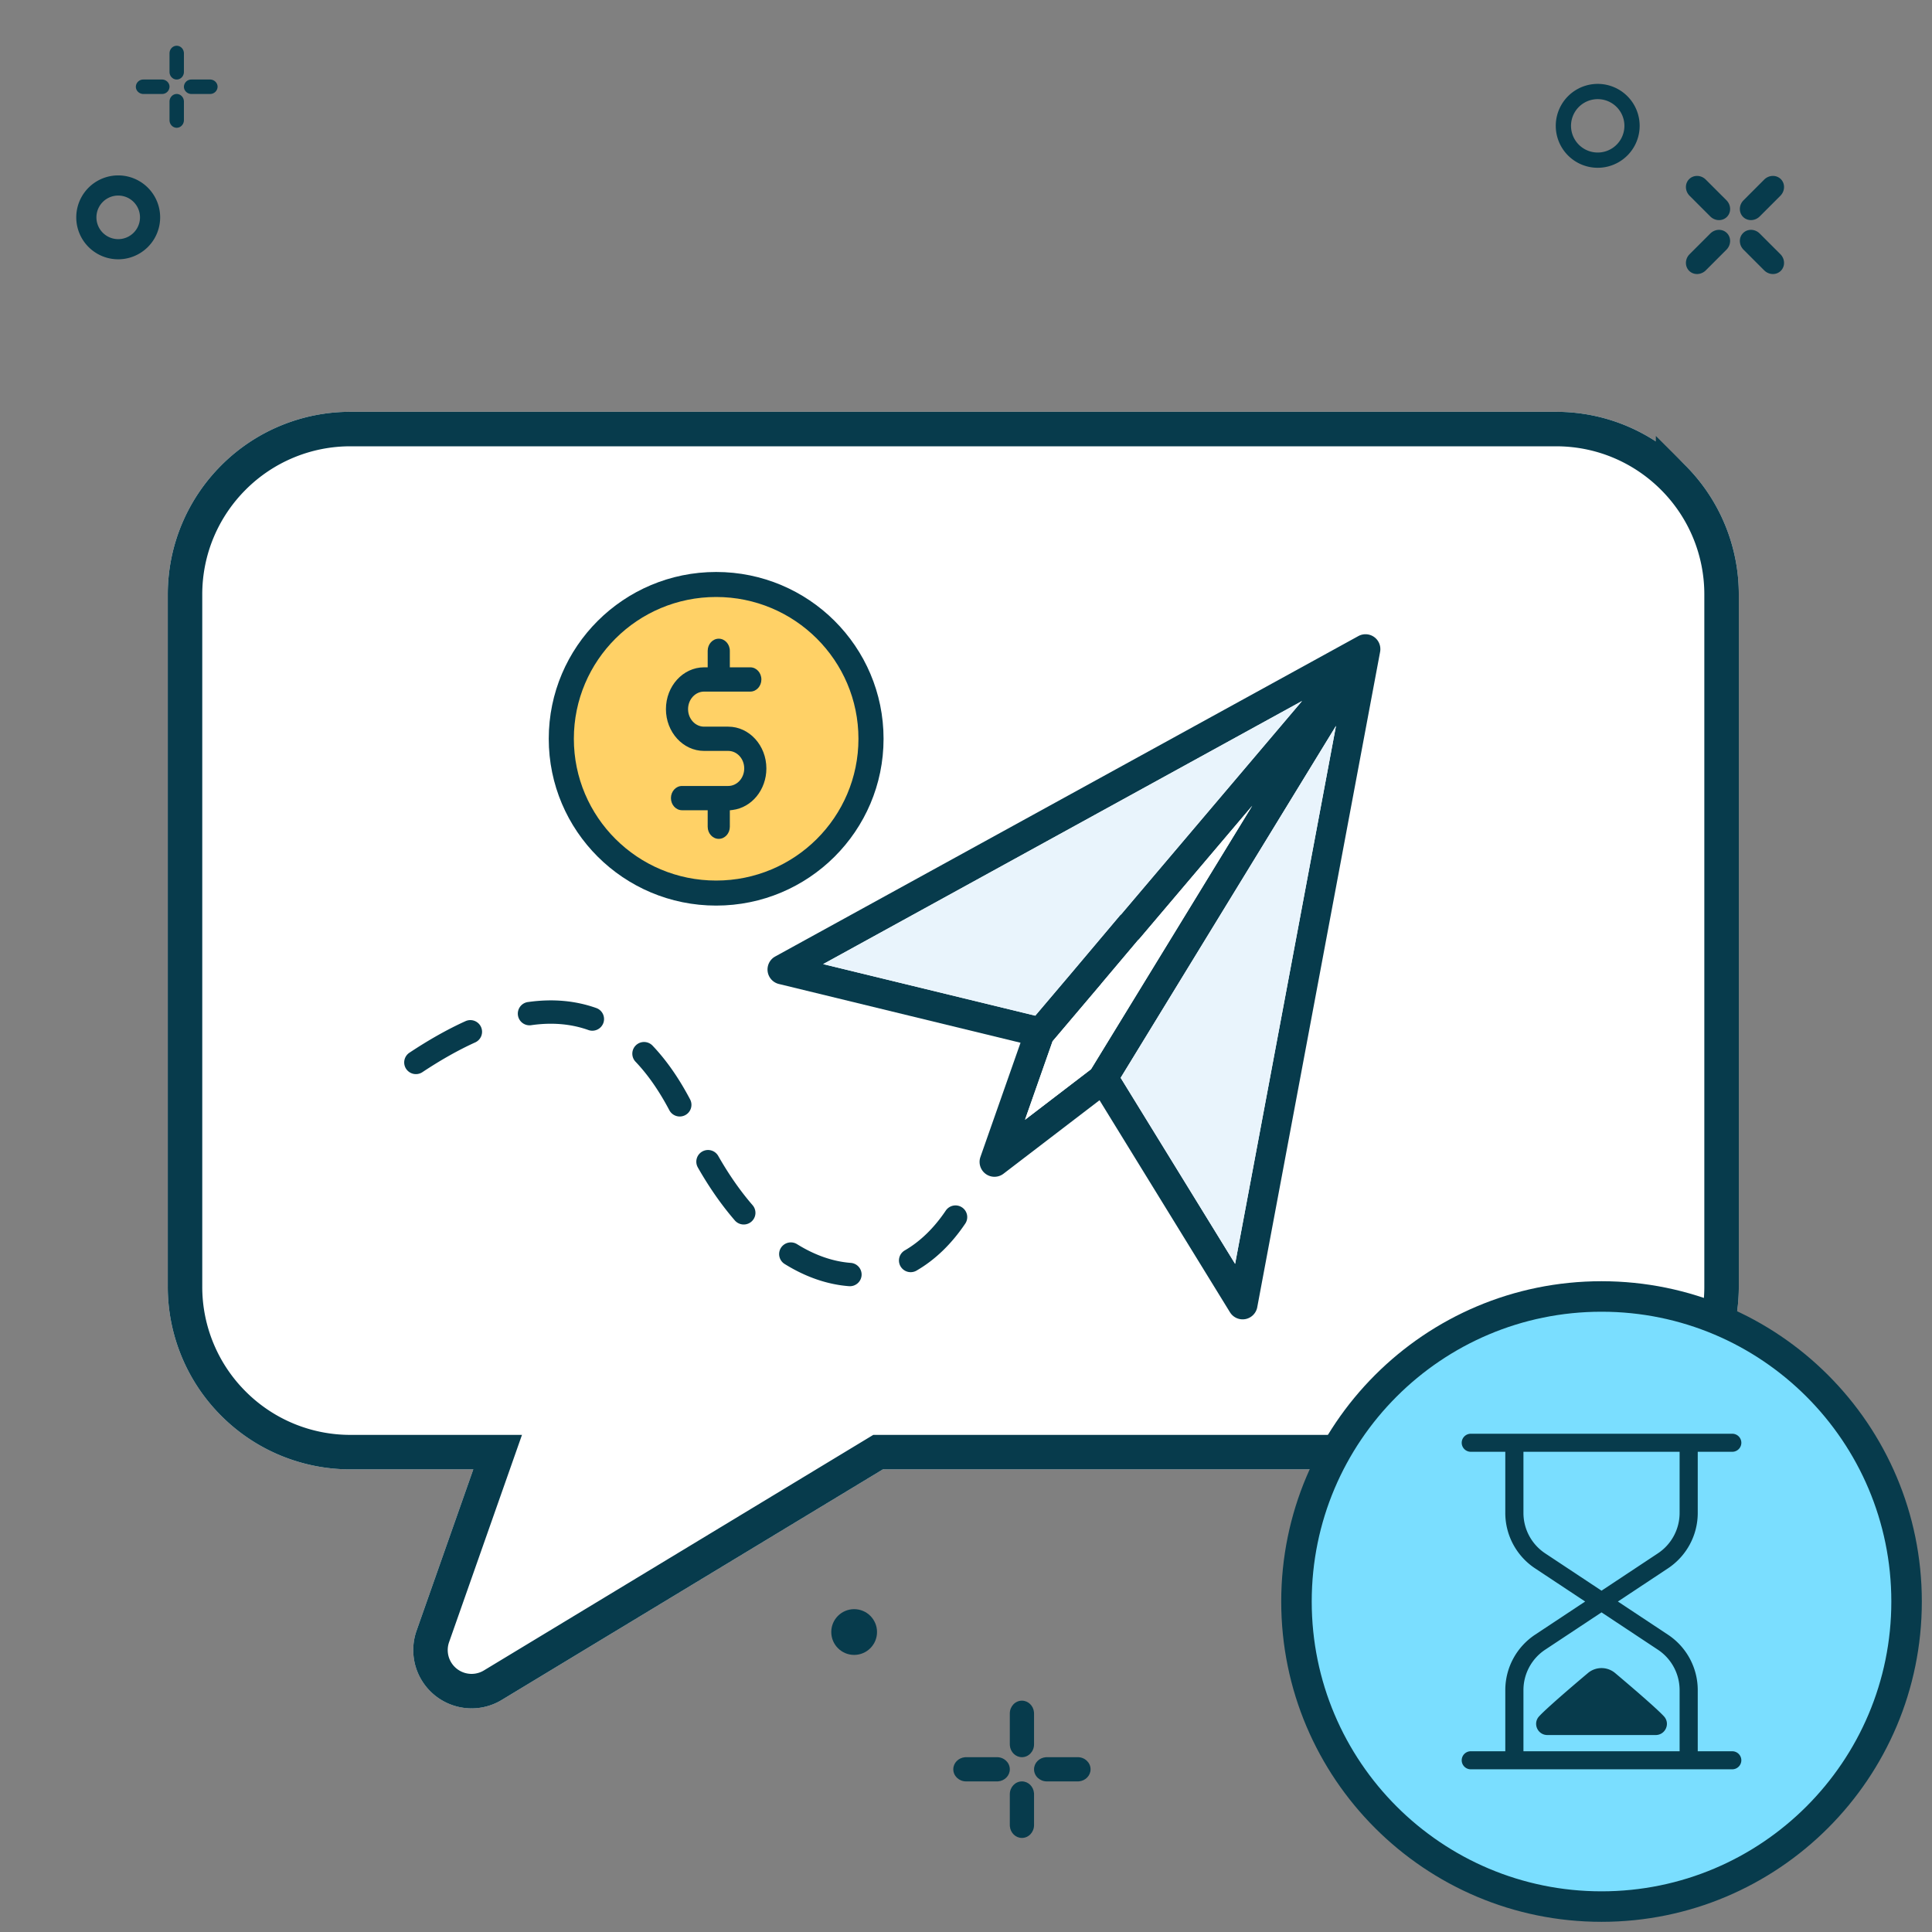 <svg width="152" height="152" viewBox="0 0 152 152" xmlns="http://www.w3.org/2000/svg">
    <rect x="0" y="0" width="152" height="152" fill="#808080" stroke="none"/>
    <g fill="none" fill-rule="evenodd">
        <path d="M122.427 32.4c7.938 0 14.373 6.435 14.373 14.373v54.456c0 7.938-6.435 14.374-14.373 14.374l-52.966-.001-29.986 18.14a4.588 4.588 0 0 1-6.702-5.447l4.464-12.693h-9.664c-7.938 0-14.373-6.435-14.373-14.373V46.773c0-7.938 6.435-14.373 14.373-14.373h94.854z" fill="#FFF"/>
        <path d="M122.427 33.756c3.594 0 6.848 1.457 9.204 3.813a12.976 12.976 0 0 1 3.813 9.204v54.456c0 3.595-1.457 6.849-3.813 9.205a12.976 12.976 0 0 1-9.204 3.812H69.083l-30.31 18.336a3.221 3.221 0 0 1-2.445.373 3.231 3.231 0 0 1-2.276-4.21l5.1-14.5-11.579.001a12.976 12.976 0 0 1-9.204-3.812 12.976 12.976 0 0 1-3.813-9.205V46.773c0-3.594 1.457-6.848 3.813-9.204a12.976 12.976 0 0 1 9.204-3.813z" stroke="#073B4C" stroke-width="2.713"/>
        <g fill-rule="nonzero">
            <path d="M106.868 50.044a1.168 1.168 0 0 1 1.728.931l.004.115-.006.1-.014.096-9.666 51.559c-.083.441-.41.793-.836.912l-.1.024-.13.016a1.169 1.169 0 0 1-1.018-.464l-.062-.09L86.505 86.56l-7.556 5.783a1.168 1.168 0 0 1-1.398.016 1.173 1.173 0 0 1-.446-1.238l.03-.098 3.155-8.985-19.011-4.623a1.172 1.172 0 0 1-.375-2.112l.088-.053 45.876-25.206zm-1.76 7.064-16.94 27.688 9.005 14.638 7.936-42.326zm-6.587 6.283-8.86 10.45a1.178 1.178 0 0 1-.14.14l-2.842 3.37-.06.078-3.808 4.493-2.169 6.176 5.193-3.974L98.521 63.39zm3.917-8.24-37.676 20.7 16.687 4.057 2.886-3.404 3.832-4.547.019.005 14.252-16.81z" fill="#073B4C"/>
            <path d="m98.521 63.391-8.86 10.45a1.178 1.178 0 0 1-.14.14l-2.842 3.37-.06.078-3.808 4.493-2.169 6.176 5.193-3.974L98.521 63.39z" fill="#FFF"/>
            <path fill="#E9F4FC" d="M105.109 57.108 88.167 84.796l9.006 14.638zM102.438 55.151l-37.676 20.7 16.687 4.057 2.886-3.404 3.832-4.547.019.005z"/>
        </g>
        <path d="M56.343 45c-7.274 0-13.17 5.876-13.17 13.123 0 7.248 5.896 13.124 13.17 13.124 7.273 0 13.171-5.877 13.171-13.124 0-7.247-5.898-13.123-13.17-13.123z" fill="#073B4C"/>
        <path d="M56.343 46.968c6.182 0 11.195 4.995 11.195 11.155 0 6.16-5.013 11.155-11.195 11.155-6.183 0-11.195-4.994-11.195-11.155 0-6.16 5.012-11.155 11.195-11.155z" fill="#FFD166"/>
        <path d="M56.548 65.997c-.48 0-.871-.428-.871-.954v-1.298h-2.02c-.48 0-.871-.429-.871-.955s.39-.954.87-.954h3.637c.694 0 1.259-.619 1.259-1.38 0-.76-.565-1.378-1.259-1.378h-1.9c-1.655 0-3.001-1.475-3.001-3.288 0-1.813 1.346-3.288 3-3.288h.285v-1.298c0-.526.39-.955.87-.955.481 0 .872.429.872.955v1.298h1.61c.481 0 .872.428.872.955 0 .526-.39.954-.871.954h-3.637c-.694 0-1.26.618-1.26 1.38 0 .76.566 1.379 1.26 1.379h1.9c1.654 0 3 1.474 3.001 3.287 0 1.673-1.143 3.077-2.66 3.267l-.215.026v1.293c0 .526-.39.954-.871.954" fill="#073B4C"/>
        <path d="M33.233 84.352c1.45-.962 2.835-1.742 4.153-2.34a.917.917 0 0 0 .458-1.216.923.923 0 0 0-1.222-.456c-1.412.64-2.882 1.468-4.411 2.483a.917.917 0 0 0-.256 1.274.924.924 0 0 0 1.278.255zm8.598-3.701c1.62-.227 3.104-.096 4.461.387a.923.923 0 0 0 1.178-.557.918.918 0 0 0-.558-1.174c-1.646-.585-3.43-.743-5.337-.476a.92.92 0 1 0 .256 1.82zm8.171 2.88c.963 1.011 1.85 2.283 2.66 3.818a.924.924 0 0 0 1.245.386.917.917 0 0 0 .387-1.24c-.884-1.678-1.868-3.088-2.954-4.229a.924.924 0 0 0-1.304-.034.916.916 0 0 0-.034 1.3zm4.9 8.318c.896 1.572 1.871 2.967 2.912 4.17a.924.924 0 0 0 1.3.096.916.916 0 0 0 .097-1.296c-.96-1.11-1.867-2.406-2.704-3.877a.924.924 0 0 0-1.257-.346.917.917 0 0 0-.347 1.253zm6.829 7.594c1.65 1.027 3.363 1.618 5.064 1.747.508.038.95-.34.99-.846a.92.92 0 0 0-.85-.986c-1.393-.106-2.822-.598-4.227-1.473a.924.924 0 0 0-1.27.292.917.917 0 0 0 .293 1.266zm10.38.52c1.455-.842 2.75-2.09 3.83-3.695a.917.917 0 0 0-.252-1.275.924.924 0 0 0-1.28.25c-.93 1.382-2.021 2.435-3.225 3.132a.917.917 0 0 0-.333 1.257.924.924 0 0 0 1.26.332z" fill="#073B4C" fill-rule="nonzero"/>
        <g transform="translate(100.8 100.8)">
            <circle fill="#7ADEFF" cx="25.2" cy="25.2" r="24"/>
            <path d="M25.2 0C11.282 0 0 11.282 0 25.2s11.282 25.2 25.2 25.2 25.2-11.282 25.2-25.2S39.118 0 25.2 0zm0 2.4C37.792 2.4 48 12.608 48 25.2S37.792 48 25.2 48 2.4 37.792 2.4 25.2 12.608 2.4 25.2 2.4z" fill="#073B4C" fill-rule="nonzero"/>
            <path d="M35.486 12c.394 0 .714.318.714.71 0 .391-.32.71-.714.71H32.77v4.807c0 1.761-.88 3.395-2.353 4.37l-3.93 2.603 3.93 2.603a5.229 5.229 0 0 1 2.353 4.37v4.808h2.715c.394 0 .714.318.714.71 0 .39-.32.709-.714.709H14.914a.713.713 0 0 1-.714-.71c0-.391.32-.71.714-.71h2.715v-4.807c0-1.761.88-3.394 2.353-4.37l3.93-2.603-3.93-2.603a5.229 5.229 0 0 1-2.353-4.37v-4.808h-2.715a.713.713 0 0 1-.714-.71c0-.39.32-.709.714-.709zM25.2 26.053l-4.426 2.932a3.815 3.815 0 0 0-1.717 3.188v4.808h12.286v-4.808a3.816 3.816 0 0 0-1.718-3.189L25.2 26.053zm-1.077 4.78a1.661 1.661 0 0 1 2.154 0c.038.033 3.013 2.528 3.804 3.368l.026.028c.526.562.123 1.475-.65 1.475h-8.514c-.773 0-1.176-.913-.65-1.475l.026-.028c.79-.84 3.766-3.335 3.804-3.367zm7.22-17.414H19.057v4.808c0 1.285.642 2.477 1.718 3.189l4.425 2.931 4.426-2.932a3.815 3.815 0 0 0 1.717-3.188v-4.808z" fill="#073B4C"/>
        </g>
        <path d="M9.3 13.8a3.3 3.3 0 1 1 0 6.6 3.3 3.3 0 0 1 0-6.6zm0 1.586a1.714 1.714 0 1 0 0 3.428 1.714 1.714 0 0 0 0-3.428zM125.7 6.6a3.3 3.3 0 1 1 0 6.6 3.3 3.3 0 0 1 0-6.6zm0 1.2a2.1 2.1 0 1 0 0 4.2 2.1 2.1 0 0 0 0-4.2z" fill="#073B4C" fill-rule="nonzero"/>
        <path d="m138.797 14.131-1.623 1.624-.058.063c-.316.373-.311.914.02 1.246.351.35.938.335 1.31-.037l1.624-1.623.058-.065c.314-.372.31-.914-.021-1.245-.352-.351-.938-.335-1.31.037zm-.352 4.242-.064-.059c-.371-.313-.912-.31-1.244.023-.352.351-.335.937.036 1.308l1.624 1.625.064.058c.372.314.913.31 1.245-.022.352-.351.335-.938-.036-1.309l-1.625-1.624zm-4.242-4.243-.064-.058c-.372-.314-.913-.31-1.245.022-.352.351-.335.938.036 1.309l1.625 1.625.064.059c.371.312.913.31 1.245-.023.352-.351.335-.937-.036-1.309l-1.625-1.625zm.352 4.244-1.624 1.623-.059.064c-.314.372-.31.914.022 1.246.35.35.937.335 1.31-.037l1.623-1.624.058-.063c.314-.374.31-.915-.02-1.246-.352-.352-.938-.335-1.31.037zM13.336 4.202v1.452l.002.055c.027.306.27.547.565.547.313 0 .567-.27.567-.602V4.202l-.002-.055c-.026-.307-.27-.547-.565-.547-.313 0-.567.269-.567.602zm1.734 2.054-.055.002a.582.582 0 0 0-.545.567c0 .315.269.57.6.57h1.449l.054-.003a.582.582 0 0 0 .545-.567c0-.314-.269-.57-.6-.57H15.07zm-3.782 0-.054.002a.582.582 0 0 0-.546.567c0 .315.27.57.6.57h1.448l.055-.003a.582.582 0 0 0 .545-.567c0-.314-.269-.57-.6-.57h-1.448zm2.048 1.74V9.45l.002.055c.027.307.27.547.565.547.313 0 .567-.27.567-.602V7.996l-.002-.055c-.026-.306-.27-.547-.565-.547-.313 0-.567.27-.567.602z" fill="#073B4C"/>
        <circle fill="#073B4C" cx="67.2" cy="128.4" r="1.8"/>
        <path d="M79.447 134.807v2.431l.004.092c.045.514.452.916.949.916.526 0 .953-.45.953-1.008v-2.43l-.004-.092c-.044-.514-.452-.916-.949-.916-.525 0-.953.45-.953 1.007zm2.913 3.44-.092.003c-.513.045-.915.452-.915.949 0 .527.45.953 1.007.953h2.434l.09-.003c.513-.044.916-.452.916-.95 0-.526-.451-.953-1.006-.953H82.36zm-6.353 0-.09.003c-.514.045-.917.452-.917.949 0 .527.452.953 1.007.953h2.433l.092-.003c.513-.044.915-.452.915-.95 0-.526-.45-.953-1.007-.953h-2.433zm3.44 2.913v2.432l.004.092c.045.513.452.916.949.916.526 0 .953-.452.953-1.008v-2.432l-.004-.092c-.044-.514-.452-.916-.949-.916-.525 0-.953.452-.953 1.008z" fill="#073B4C"/>
    </g>
</svg>
